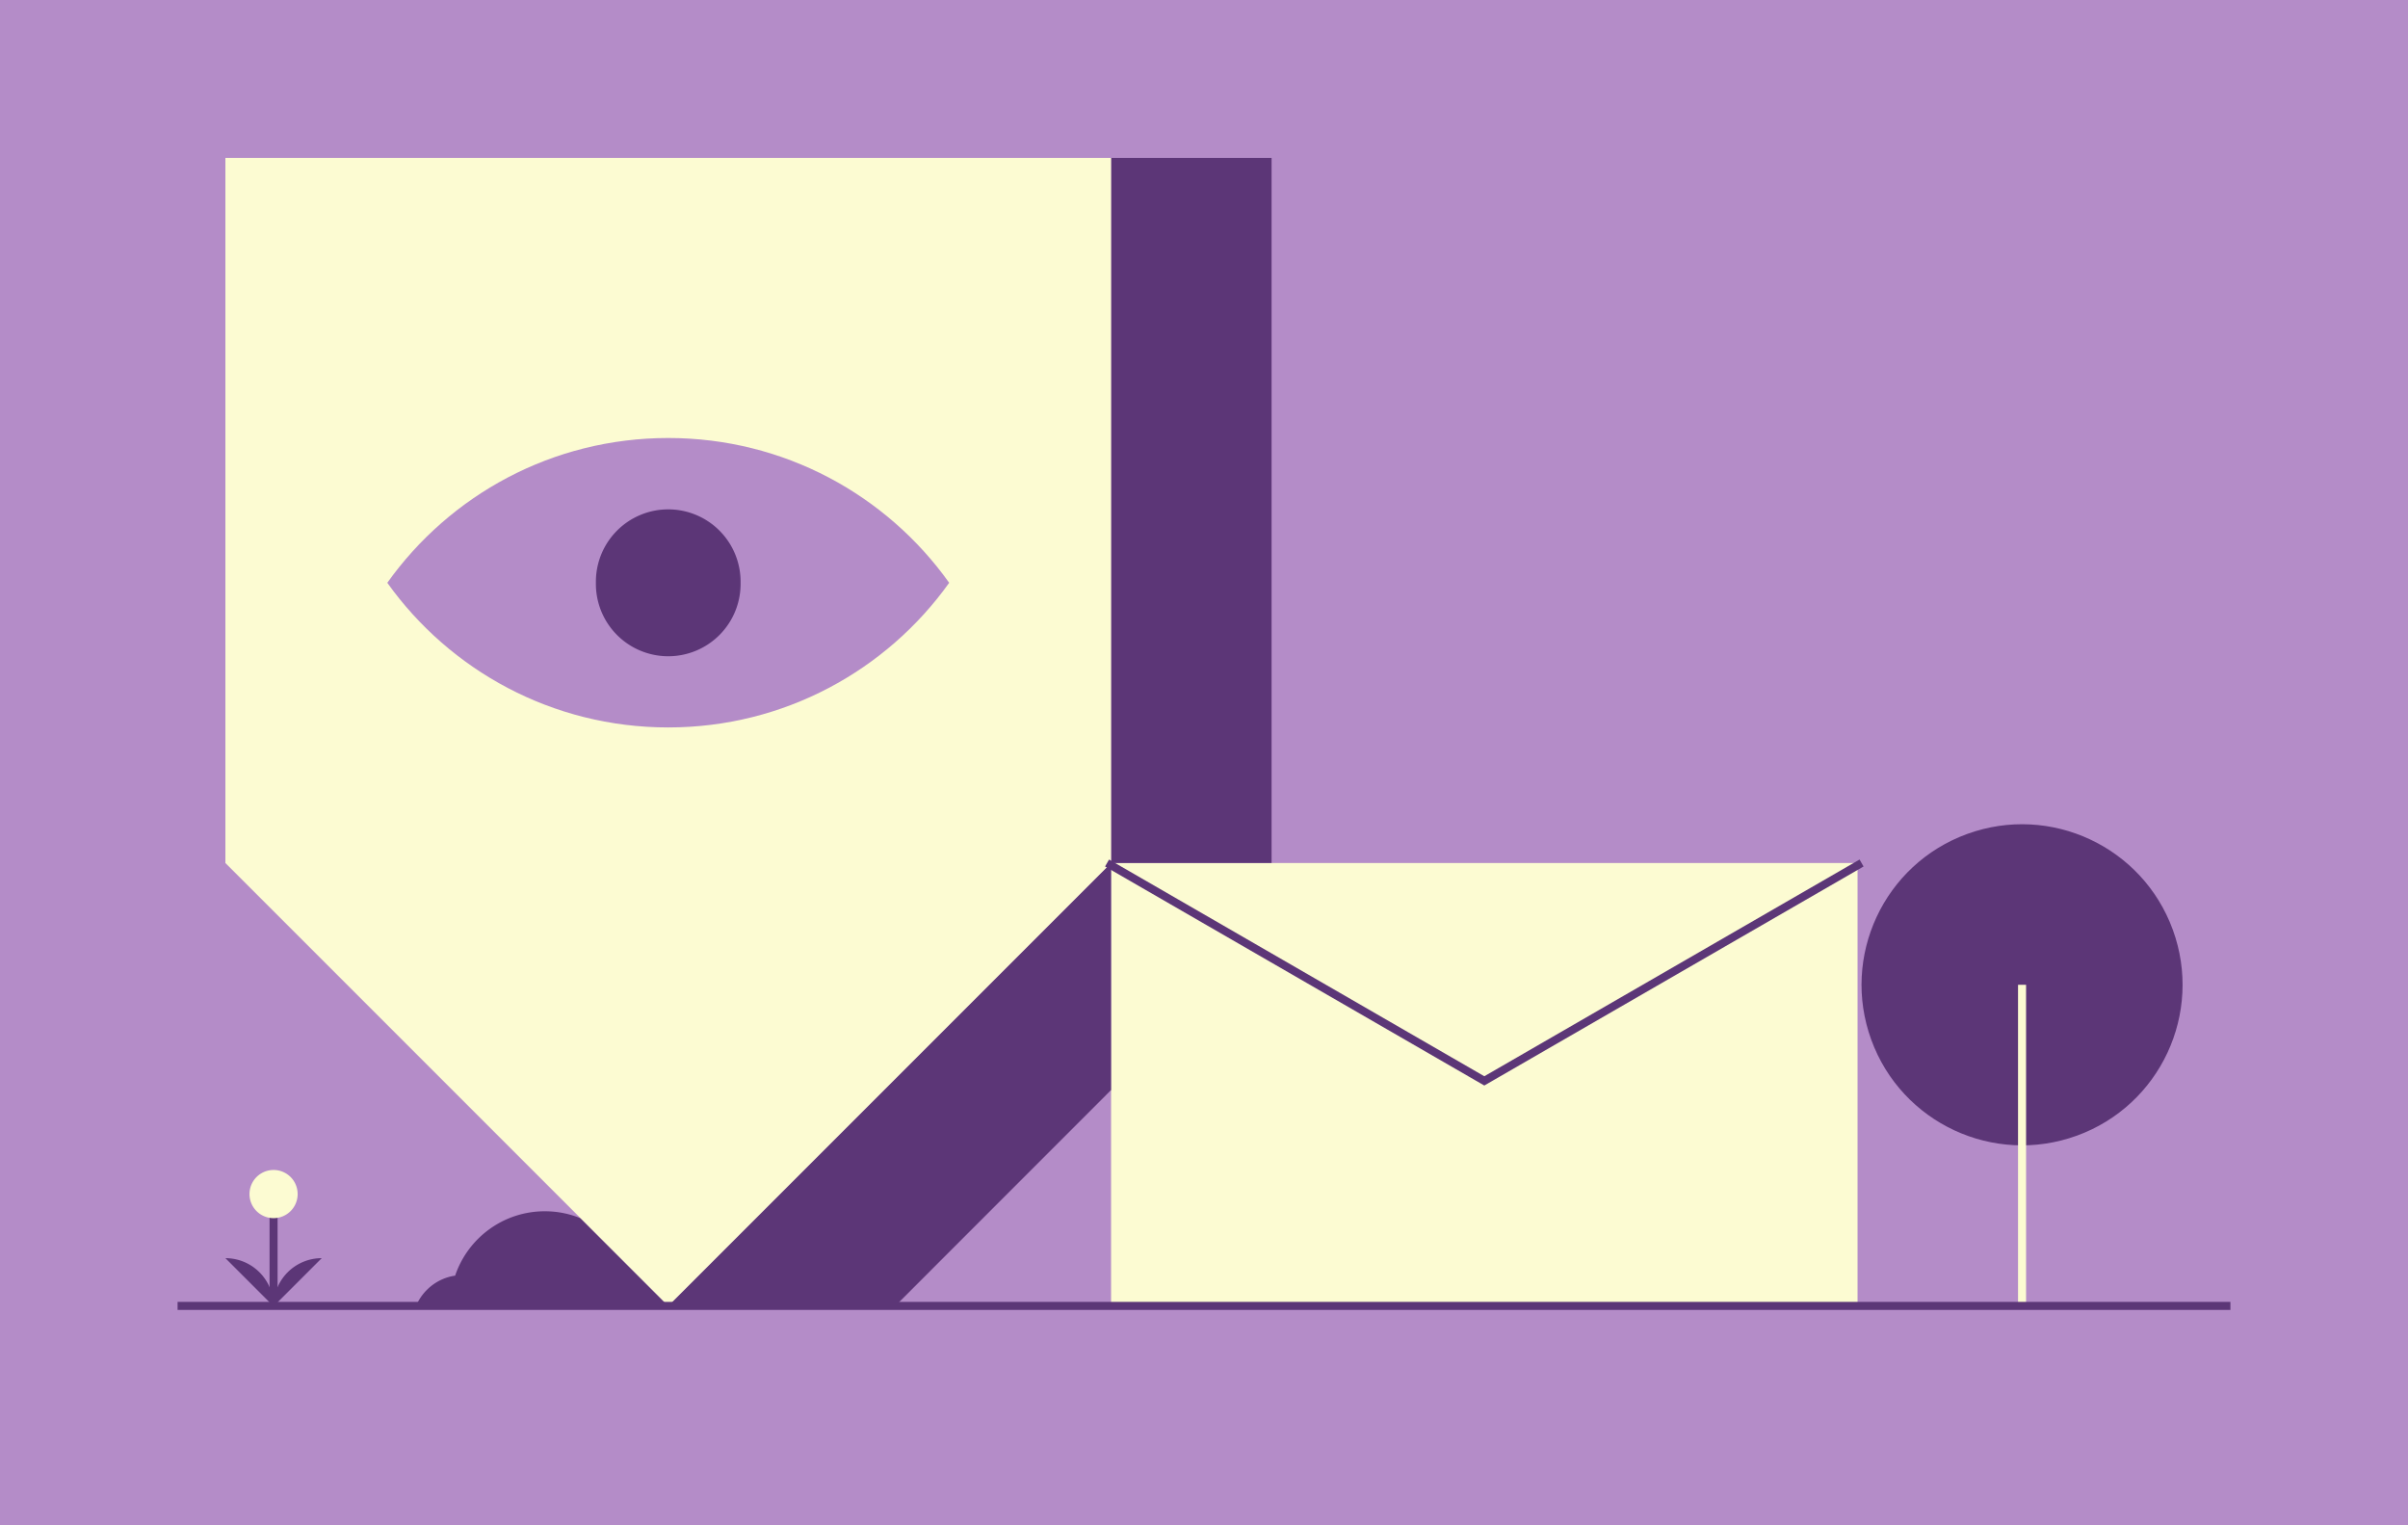 <svg xmlns="http://www.w3.org/2000/svg" width="300" height="190" viewBox="0 0 300 190">
    <g fill="none" fill-rule="evenodd">
        <path fill="#B48CC8" fill-rule="nonzero" d="M0 0h300v190H0z"/>
        <path fill="#5C3677" d="M83.253 162.67h-31.42c.32-.75.78-1.43 1.35-2a6.36 6.36 0 0 1 2-1.35c.48-.2.99-.35 1.52-.42 1.57-4.66 5.98-8.02 11.17-8.02 1.59 0 3.09.31 4.47.88l10.91 10.91z"/>
        <path fill="#FCFBD2" d="M231.423 107.5v55.17h-93V107.5"/>
        <path fill="#5C3677" d="M138.42 107.5h20V19.67h-20zM270.706 115.831c3.776 10.377-1.574 21.851-11.95 25.628-10.377 3.776-21.85-1.573-25.628-11.95-3.776-10.377 1.574-21.85 11.95-25.628 10.377-3.777 21.851 1.574 25.628 11.95"/>
        <path stroke="#FCFBD2" d="M251.917 122.67v40"/>
        <path fill="#5C3677" d="M138.42 107.5v28.28l-26.88 26.89H83.25z"/>
        <path fill="#FCFBD2" d="M138.42 19.67v87.83l-55.17 55.17-55.17-55.17V19.67z"/>
        <path fill="#B48CC8" d="M118.253 72.596c-7.783 10.9-20.553 18.017-35 18.017s-27.217-7.117-35-18.017c7.783-10.921 20.553-18.037 35-18.037s27.217 7.116 35 18.037"/>
        <path fill="#5C3677" d="M92.266 72.597a9.014 9.014 0 1 0-18.026 0 9.014 9.014 0 1 0 18.026 0"/>
        <path stroke="#5C3677" d="M34.083 149.188v13.534"/>
        <path fill="#5C3677" d="M34.083 162.722a6 6 0 0 1 6-6M34.083 162.722a6 6 0 0 0-6-6"/>
        <path fill="#FCFBD2" d="M37.083 148.737a3 3 0 1 0-6 0 3 3 0 0 0 6 0"/>
        <path stroke="#5C3677" d="M277.876 162.67H22.124M231.923 107.5l-47 27.139-47-27.139"/>
    </g>
</svg>
